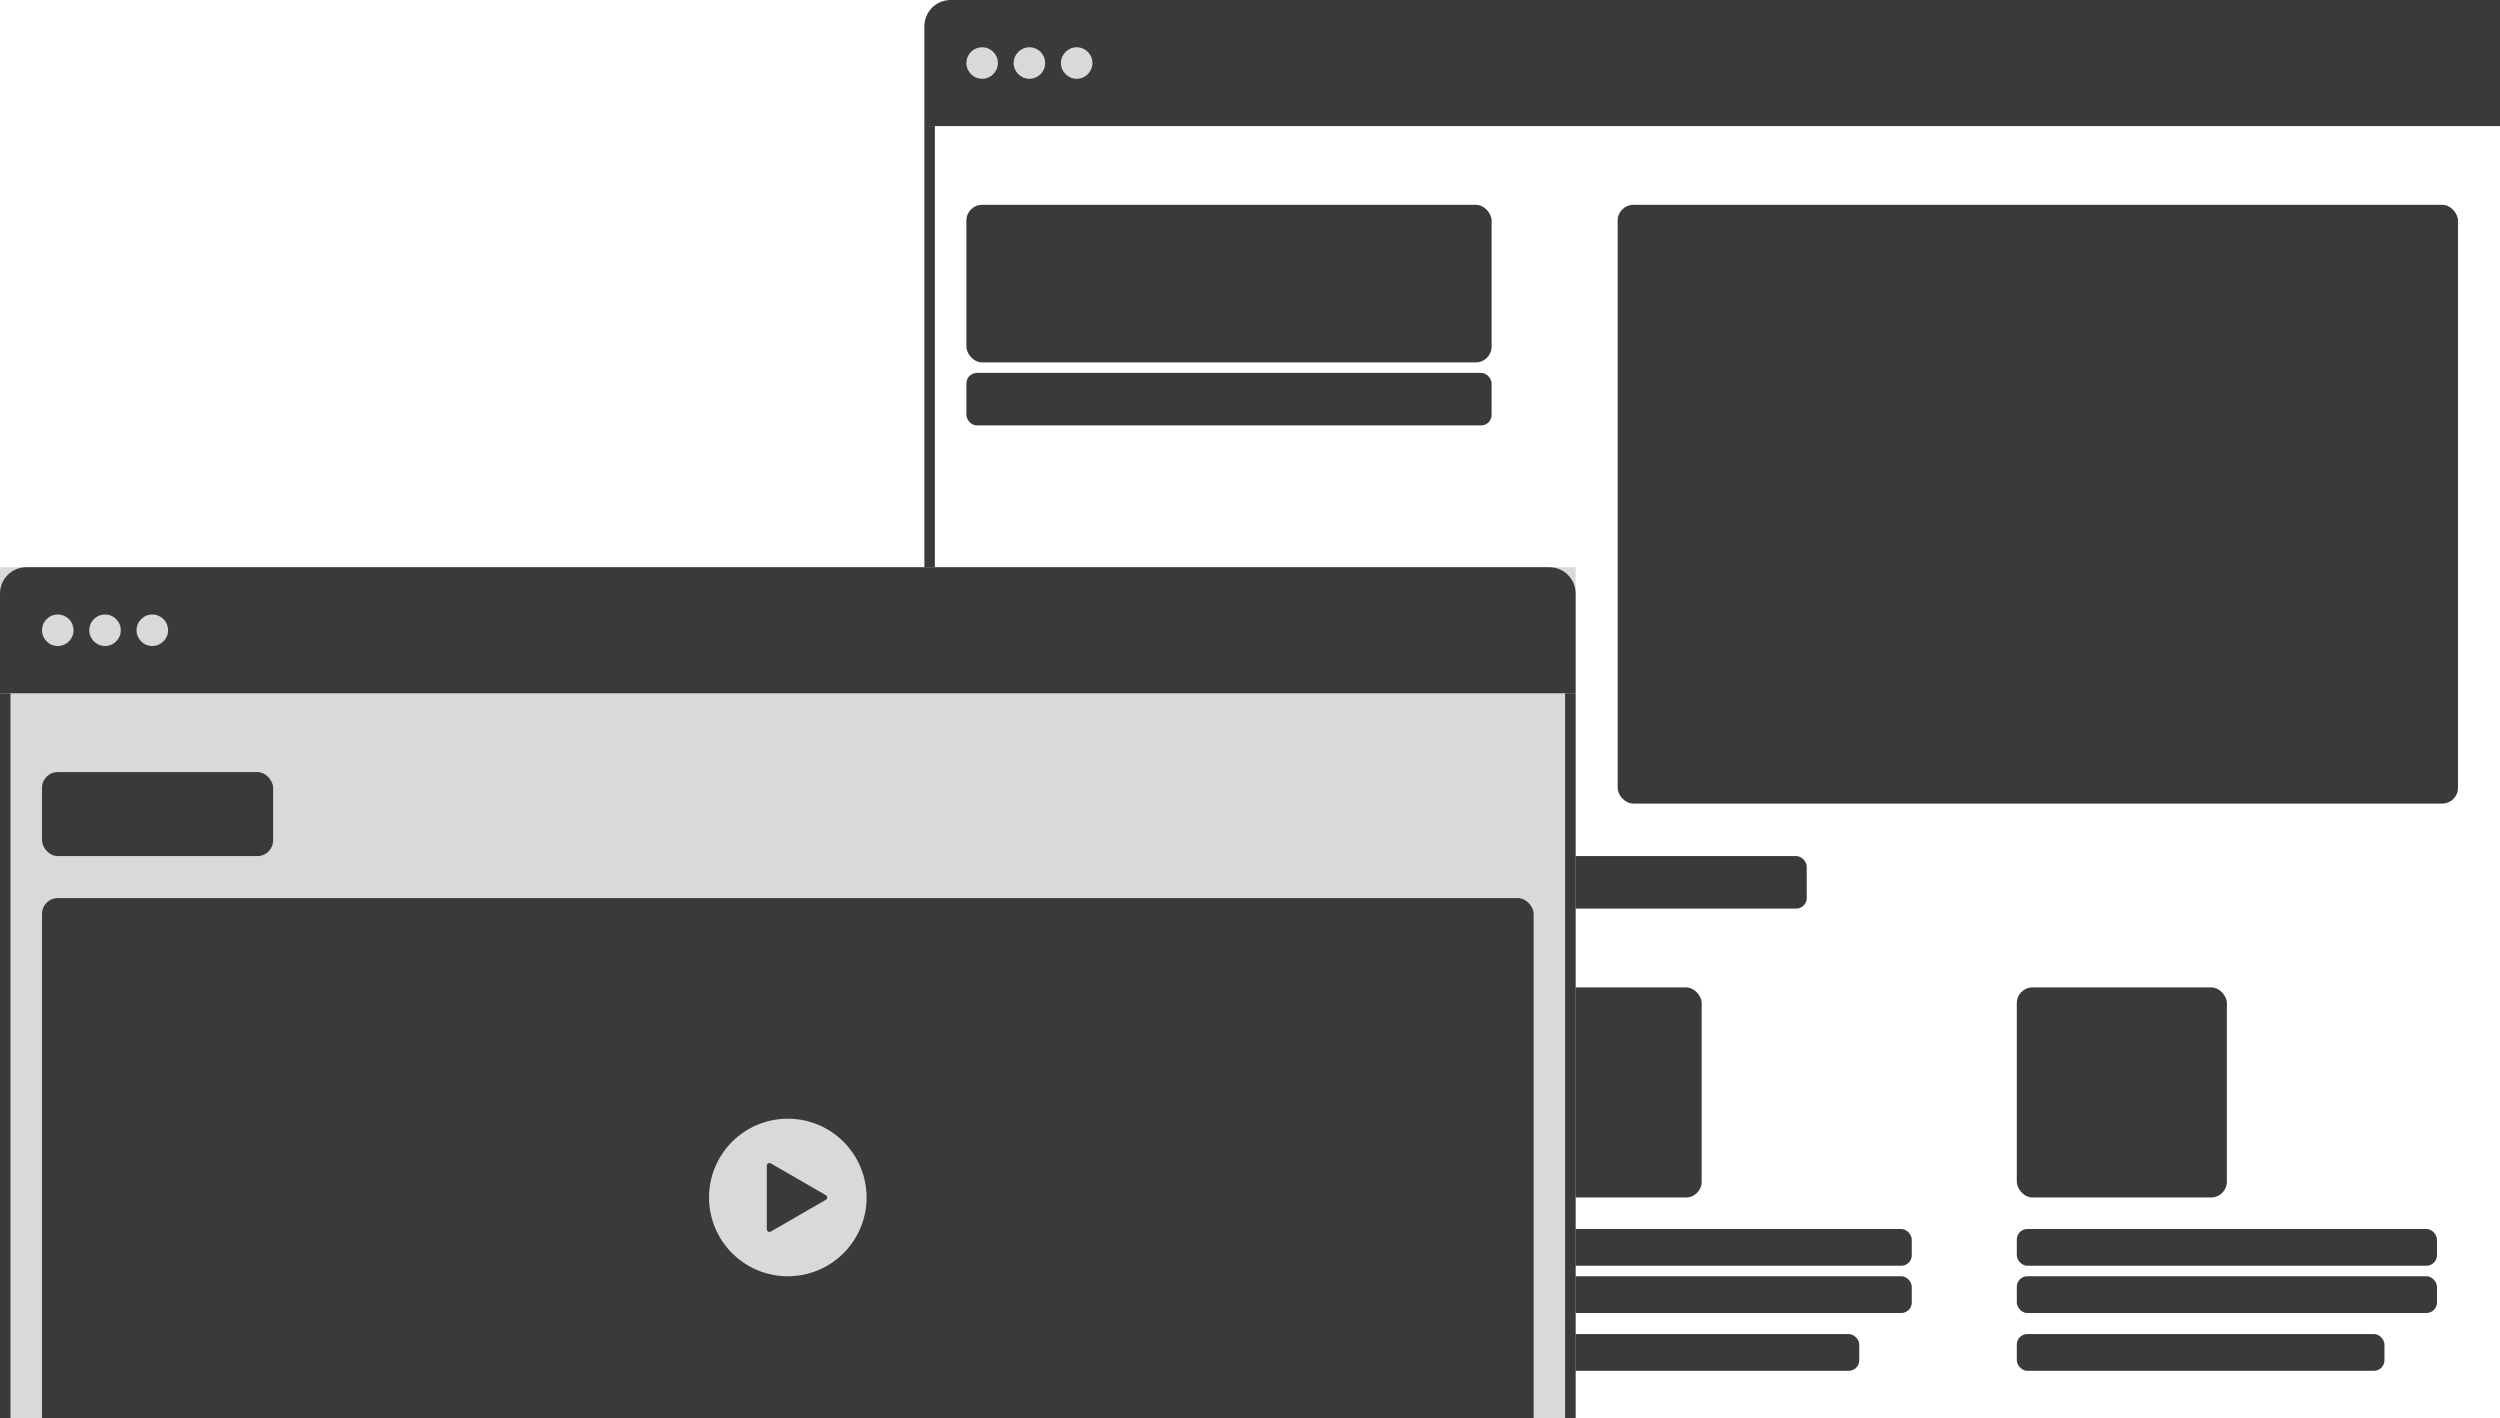 <svg width="476" height="270" viewBox="0 0 476 270" fill="none" xmlns="http://www.w3.org/2000/svg">
<g clip-path="url(#clip0_123_238)">
<rect x="184" y="234" width="80" height="7" rx="2" fill="#3A3A3A"/>
<rect x="184" y="243" width="80" height="7" rx="2" fill="#3A3A3A"/>
<rect x="184" y="254" width="70" height="7" rx="2" fill="#3A3A3A"/>
<rect x="284" y="234" width="80" height="7" rx="2" fill="#3A3A3A"/>
<rect x="284" y="243" width="80" height="7" rx="2" fill="#3A3A3A"/>
<rect x="284" y="254" width="70" height="7" rx="2" fill="#3A3A3A"/>
<rect x="384" y="234" width="80" height="7" rx="2" fill="#3A3A3A"/>
<rect x="384" y="243" width="80" height="7" rx="2" fill="#3A3A3A"/>
<rect x="384" y="254" width="70" height="7" rx="2" fill="#3A3A3A"/>
<path d="M176 5C176 2.239 178.239 0 181 0H476V24H176V5Z" fill="#3A3A3A"/>
<path d="M176 24H178V284H176V24Z" fill="#3A3A3A"/>
<circle cx="187" cy="12" r="3" fill="#D9D9D9"/>
<circle cx="196" cy="12" r="3" fill="#D9D9D9"/>
<circle cx="205" cy="12" r="3" fill="#D9D9D9"/>
<rect x="184" y="39" width="100" height="30" rx="3" fill="#3A3A3A"/>
<rect x="184" y="71" width="100" height="10" rx="2" fill="#3A3A3A"/>
<rect x="184" y="163" width="160" height="10" rx="2" fill="#3A3A3A"/>
<rect x="184" y="188" width="40" height="40" rx="3" fill="#3A3A3A"/>
<rect x="284" y="188" width="40" height="40" rx="3" fill="#3A3A3A"/>
<rect x="384" y="188" width="40" height="40" rx="3" fill="#3A3A3A"/>
<rect x="308" y="39" width="160" height="114" rx="3" fill="#3A3A3A"/>
</g>
<g clip-path="url(#clip1_123_238)">
<rect width="300" height="162" transform="translate(0 108)" fill="#D9D9D9"/>
<path d="M0 113C0 110.239 2.239 108 5 108H295C297.761 108 300 110.239 300 113V132H0V113Z" fill="#3A3A3A"/>
<path d="M0 132H2V392H0V132Z" fill="#3A3A3A"/>
<circle cx="11" cy="120" r="3" fill="#D9D9D9"/>
<circle cx="20" cy="120" r="3" fill="#D9D9D9"/>
<circle cx="29" cy="120" r="3" fill="#D9D9D9"/>
<rect x="8" y="147" width="44" height="16" rx="3" fill="#3A3A3A"/>
<rect x="8" y="171" width="284" height="114" rx="3" fill="#3A3A3A"/>
<path d="M298 132H300V392H298V132Z" fill="#3A3A3A"/>
<circle cx="150" cy="228" r="15" fill="#D9D9D9"/>
<path d="M157.25 227.567C157.583 227.759 157.583 228.241 157.25 228.433L146.75 234.495C146.417 234.688 146 234.447 146 234.062L146 221.938C146 221.553 146.417 221.312 146.75 221.505L157.25 227.567Z" fill="#3A3A3A"/>
</g>
<defs>
<clipPath id="clip0_123_238">
<rect width="300" height="270" fill="white" transform="translate(176)"/>
</clipPath>
<clipPath id="clip1_123_238">
<rect width="300" height="162" fill="white" transform="translate(0 108)"/>
</clipPath>
</defs>
</svg>
